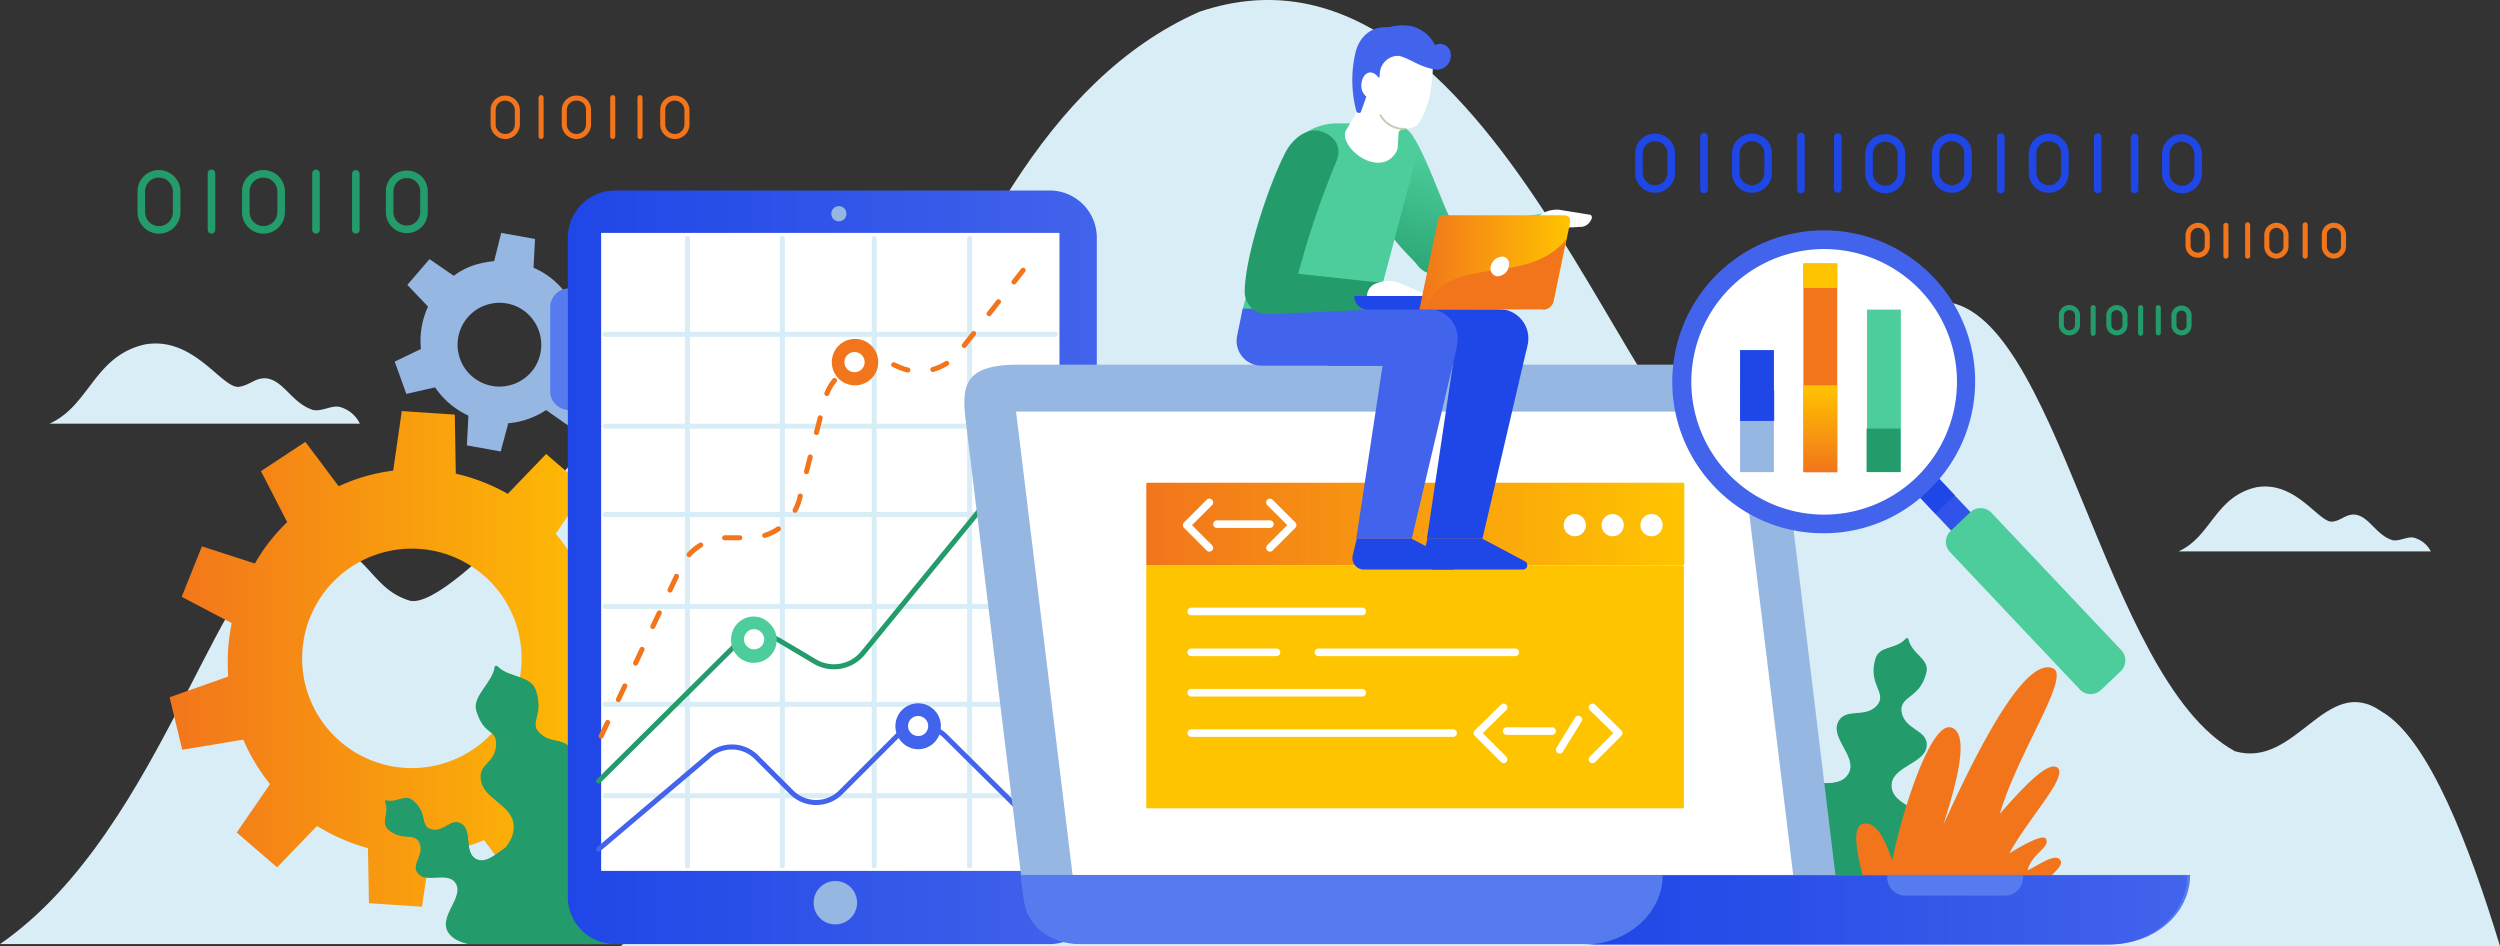 <svg xmlns="http://www.w3.org/2000/svg" xmlns:xlink="http://www.w3.org/1999/xlink" viewBox="0 0 495.3 187.442"><rect x="0" y="0" width="495.3" height="187.442" fill="#333333" stroke="none"/><defs><style>.a{fill:#d9edf6;}.b{fill:url(#a);}.c{fill:#96b7e2;}.d{clip-path:url(#b);}.e{fill:url(#c);}.f{fill:#239b6a;}.g{fill:url(#e);}.ah,.al,.h,.n,.p,.q,.r,.v,.w{fill:none;stroke-linecap:round;stroke-linejoin:round;stroke-miterlimit:10;}.h,.q{stroke:#239b6a;}.ah,.h,.v{stroke-width:1.5px;}.i{fill:url(#f);}.j{fill:url(#g);}.k{fill:#567bef;}.l{fill:url(#h);}.m{fill:#fff;}.n{stroke:#d9edf6;}.o{fill:#4263eb;}.p,.w{stroke:#f2751c;}.p{stroke-dasharray:3 5;}.r{stroke:#4263eb;}.s{fill:#f2751c;}.t{fill:#4ccd9b;}.u{fill:#96b7e1;}.v{stroke:#1f46e7;}.x{fill:url(#i);}.y{fill:#3054e9;}.z{fill:#1f46e7;}.aa{fill:url(#j);}.ab{fill:url(#k);}.ac{fill:#ffc400;}.ad{fill:url(#l);}.ae{fill:url(#m);}.af{fill:url(#n);}.ag{fill:url(#o);}.ah{stroke:#fff;}.ai{fill:url(#p);}.aj{fill:url(#q);}.ak{fill:url(#r);}.al{stroke:#c8cbac;stroke-width:0.382px;}</style><linearGradient id="a" x1="-0.006" y1="0.486" x2="0.99" y2="0.486" gradientUnits="objectBoundingBox"><stop offset="0" stop-color="#f2751c"/><stop offset="1" stop-color="#ffc400"/></linearGradient><clipPath id="b"><rect width="61.6" height="58.4" transform="translate(70.8 128.7)"/></clipPath><linearGradient id="c" x1="22.2" y1="-50.986" x2="22.828" y2="-50.986" gradientUnits="objectBoundingBox"><stop offset="0" stop-color="#239b6a"/><stop offset="1" stop-color="#4ccd9b"/></linearGradient><linearGradient id="e" x1="23.587" y1="-25.831" x2="24.622" y2="-25.831" xlink:href="#c"/><linearGradient id="f" x1="15.284" y1="-25.19" x2="16.272" y2="-25.19" xlink:href="#c"/><linearGradient id="g" x1="3.077" y1="0.431" x2="4.241" y2="0.783" xlink:href="#a"/><linearGradient id="h" y1="0.5" x2="1" y2="0.5" gradientUnits="objectBoundingBox"><stop offset="0" stop-color="#1f46e7"/><stop offset="1" stop-color="#4263eb"/></linearGradient><linearGradient id="i" x1="0" y1="0.495" x2="1" y2="0.495" xlink:href="#h"/><linearGradient id="j" x1="-11.219" y1="0.5" x2="-10.216" y2="0.5" xlink:href="#c"/><linearGradient id="k" x1="-6.645" y1="0.5" x2="-5.646" y2="0.5" xlink:href="#h"/><linearGradient id="l" x1="-7.015" y1="0.999" x2="-7.015" y2="0.001" xlink:href="#a"/><linearGradient id="m" x1="-3.78" y1="0.499" x2="-2.78" y2="0.499" gradientUnits="objectBoundingBox"><stop offset="0" stop-color="#4263eb"/><stop offset="1" stop-color="#1f46e7"/></linearGradient><linearGradient id="n" x1="-11.269" y1="0.499" x2="-10.269" y2="0.499" xlink:href="#c"/><linearGradient id="o" x1="0" y1="0.5" x2="0.999" y2="0.5" xlink:href="#a"/><linearGradient id="p" x1="0.19" y1="1.202" x2="0.625" y2="0.286" xlink:href="#c"/><linearGradient id="q" x1="338.653" y1="1.277" x2="339.294" y2="0.459" xlink:href="#c"/><linearGradient id="r" x1="0.001" y1="0.504" x2="0.999" y2="0.504" xlink:href="#a"/></defs><g transform="translate(0 -0.058)"><path class="a" d="M28.7,68.3c9.7-1.7,15.2,8.7,18.6,8.4,2.1-.3,3-1.6,5-1.7,3.8,0,5.4,5,9.8,6.3,2,.3,3.8-1.2,5.6-.5A6.2,6.2,0,0,1,71.3,84H9.8C17.8,80.4,18.6,70.6,28.7,68.3Z"/><path class="a" d="M216.4,132.9C182.1,113.6,169.1,85,140,58.4c-17.3,23.8-49.9,62.3-58.7,60.7-9.1-2.7-7.8-11.9-21.6-11.9C44,107.2,33,164.3,0,187.1H246.3C233.2,174.8,224.5,154.6,216.4,132.9Z"/><path class="b" d="M118.3,140a45.53,45.53,0,0,0,1-6.6,50.446,50.446,0,0,0,0-5.5l9.3-3.3L126,114.2l-9.7,1.6a40.912,40.912,0,0,0-6.2-10l6.1-8.9-8-6.9-7.6,7.9a37.99,37.99,0,0,0-10.3-4l-.2-11.7-10.5-.7L77.9,93.3a36.259,36.259,0,0,0-10.8,3.1l-6.6-8.8-8.8,5.8,5.2,10.1a36.261,36.261,0,0,0-6.4,8.2L40,108.3l-4,10,9.9,5.2a43.413,43.413,0,0,0-.7,5.2,48.638,48.638,0,0,0,0,5.4l-11.6,4.1,2.5,10.4,12.1-2a37.469,37.469,0,0,0,5.3,8.8L46.9,165l8,6.9,7.9-8.2a39.668,39.668,0,0,0,10.1,4.4l.2,10.9,10.5.7,1.6-10.6a34.265,34.265,0,0,0,10.7-2.6l6.8,9.1,8.9-5.8-5.1-9.9a37.989,37.989,0,0,0,6.8-8.1l10.6,3.4,4-10ZM82.8,152.2A21.739,21.739,0,1,1,103,134.3,21.781,21.781,0,0,1,82.8,152.2Z"/><path class="c" d="M113.5,75.4a16.072,16.072,0,0,0,1.8-8.9l4.8-2.2-2.3-6.4-5.2,1a15.553,15.553,0,0,0-6.9-5.8l.3-5.7-6.7-1.2-1.4,5.6a18.908,18.908,0,0,0-4,.8,13.873,13.873,0,0,0-4,2.1l-4.8-3.3-4.4,5.1,4.1,4.3a16.1,16.1,0,0,0-1.4,8.4l-5.2,2.5,2.3,6.4,5.7-1.3a16.163,16.163,0,0,0,6.6,5.6l-.3,5.9,6.7,1.2,1.5-5.6a14.328,14.328,0,0,0,4.1-.9,15.444,15.444,0,0,0,3.4-1.7l4.7,3.3,4.4-5.1Zm-7.3-3A8.3,8.3,0,1,1,103,61.1,8.357,8.357,0,0,1,106.2,72.4Z"/><g class="d"><path class="e" d="M90,174.7c-1.7-1.8-5.6.3-7.1-1.5-1.8-1.9,1.6-3.9,0-6.5-1.1-1.6-3.2,0-5.9-2.2-1.7-1.4.2-3.4-.7-5.5-.1-.2.1-.3.2-.3,2.2.6,3.8-1.4,5.4.1,2.7,2.3,1.4,4.6,3.1,5.5,2.8,1.2,4.3-2.4,6.5-.9,2,1.3.5,5.4,2.6,6.8,3.3,2.1,6.5-4.8,10.1-2.6,4.8,2.9,6.9,13.6,8,19.3-5.7-.3-19.5,2.6-23.1-1.7C86.2,181.8,92.6,177.6,90,174.7Z"/><path class="f" d="M76.5,158.6c2.2.6,3.8-1.4,5.4.1,2.7,2.3,1.4,4.6,3.1,5.5,2.8,1.2,4.3-2.4,6.5-.9,2,1.3.5,5.4,2.6,6.8,3.3,2.1,6.5-4.8,10.1-2.6,4.8,2.9,6.9,13.6,8,19.3l-.5-.1-35.3-28C76.4,158.5,76.4,158.5,76.5,158.6Z"/></g><g class="d"><path class="g" d="M101.7,163c-.7-3.5-5.8-4.8-6.4-8.2-.7-3.7,3-3.2,3-7.6-.2-2.8-2.4-1.4-3.9-6.2-1-3,3.1-5.5,3.6-8.8,0-.2.3-.3.5-.2,2.3,2.4,6.8,1.8,7.7,4.9,1.5,4.8-1.5,5.1,0,7.5,2.5,3.6,5.6,1.2,7.2,4.6,1.5,3.1-1.7,7.1-.3,10.4,2.5,5.1,9.9-1.1,12.6,4.4,3.6,7.2-3.3,21.8-10,24.2-6.6,1.1-19-3-20.2-11C94.5,170.9,102.7,168.6,101.7,163Z"/><path class="f" d="M98.5,132.2c2.3,2.4,6.8,1.8,7.7,4.9,1.5,4.8-1.1,5.6.4,8,2.4,3.3,5.1.3,6.8,4.1,1.4,3.1-1.7,7.1-.3,10.4,2.5,5.1,9.9-1.1,12.6,4.4,3.6,7.2,4.1,24.2-10,24.2l-.1-.9-17.3-55C98.4,132.1,98.4,132.1,98.5,132.2Z"/></g><path class="h" d="M31.5,34.5A3.458,3.458,0,0,0,28,37.9v4.2a3.5,3.5,0,0,0,7,0V37.9A3.523,3.523,0,0,0,31.5,34.5Z"/><line class="h" y2="11.2" transform="translate(41.9 34.4)"/><path class="h" d="M52.2,34.5a3.458,3.458,0,0,0-3.5,3.4v4.2a3.5,3.5,0,0,0,7,0V37.9A3.523,3.523,0,0,0,52.2,34.5Z"/><line class="h" y2="11.2" transform="translate(62.6 34.4)"/><line class="h" y2="11.1" transform="translate(70.5 34.5)"/><path class="h" d="M80.6,34.6a3.351,3.351,0,0,0-3.4,3.3v4.2a3.4,3.4,0,0,0,6.8,0V37.9A3.351,3.351,0,0,0,80.6,34.6Z"/><path class="a" d="M237.6,2.4c58.7-19.9,87,93.6,106.9,91.4,15.3-.9,23.7-33.9,39.8-34,23.3,0,32.2,74.8,58.5,89.1,12.2,3.5,18-15.6,29-7.9,9.4,5.4,17.5,26.8,23.5,46.5H123C171.1,145.2,176.4,29.5,237.6,2.4Z"/><path class="i" d="M374.8,155.2c.5-3.3,6.5-4,6.9-7.2.5-3.5-4.8-3.2-5-7.4.1-2.7,3.7-2.4,4.9-7.1.9-2.9-2.8-3.7-3.5-6.8,0-.2-.3-.3-.5-.1-2.1,2.4-5.4,1.3-6.1,4.2-1.3,4.7,2,6.3.7,8.6-2.3,3.5-6.7.6-8.1,3.9-1.3,3,3.6,6.6,2.3,9.7-2.2,5-11-.5-13.4,4.8-3.1,7,7.5,14.4,10.6,21.7,6.3-4.7,19.3-5.7,20.1-13.4C384.5,160.3,374.1,160.5,374.8,155.2Z"/><path class="f" d="M377.7,126.5c-2.1,2.4-5.4,1.3-6.1,4.2-1.3,4.7,2,6.3.7,8.6-2.3,3.5-6.7.6-8.1,3.9-1.3,3,3.6,6.6,2.3,9.7-2.2,5-11-.5-13.4,4.8-3.1,7,7.5,14.4,10.6,21.7h0l14.1-53.1C377.8,126.4,377.8,126.4,377.7,126.5Z"/><path class="j" d="M370.8,180h34.4c.8-.9,1.3-1.8.8-2.7a1.184,1.184,0,0,0-1.8,0c1.1-3.8,4.5-5.1,4.1-6.6-.7-1.9-4,.5-6.6,1.8.8-3.4,4.7-4.6,3.6-6.3-.7-.9-4.5,1.3-7.2,2.9,3.9-7.1,11.5-15,9.6-16.9-2-1.7-7.6,4.7-11.5,9.1,3.6-12.2,14-27.1,10.6-28.8-5.6-2.6-15.2,16.4-21.8,31,2.5-7.8,5.4-18.1,1.6-19.3-3.9-1.3-9.5,15.5-11.7,26.3-1.4-3.8-3-7.9-5.9-7.2C366.1,164.2,369,173.4,370.8,180Z"/><path class="k" d="M114.9,81.3h-2.2a3.757,3.757,0,0,1-3.7-3.7V60.9a3.757,3.757,0,0,1,3.7-3.7h2.2a3.757,3.757,0,0,1,3.7,3.7V77.7A3.608,3.608,0,0,1,114.9,81.3Z"/><path class="l" d="M208,187.1H121.8a9.347,9.347,0,0,1-9.3-9.3V47.1a9.347,9.347,0,0,1,9.3-9.3H208a9.347,9.347,0,0,1,9.3,9.3V177.8A9.347,9.347,0,0,1,208,187.1Z"/><path class="c" d="M164.7,42.4a1.5,1.5,0,1,1,1.5,1.5A1.473,1.473,0,0,1,164.7,42.4Z"/><path class="c" d="M161.2,178.9a4.3,4.3,0,1,1,4.3,4.3A4.268,4.268,0,0,1,161.2,178.9Z"/><rect class="m" width="90.8" height="126.4" transform="translate(119.1 46.2)"/><line class="n" y2="124.3" transform="translate(136.2 47.3)"/><line class="n" y2="124.3" transform="translate(155 47.3)"/><line class="n" y2="124.3" transform="translate(173.2 47.3)"/><line class="n" y2="124.3" transform="translate(192.1 47.3)"/><line class="n" x1="89.2" transform="translate(119.9 66.3)"/><line class="n" x1="89.2" transform="translate(119.9 84.5)"/><line class="n" x1="89.2" transform="translate(119.9 102)"/><line class="n" x1="89.2" transform="translate(119.9 120.2)"/><line class="n" x1="89.2" transform="translate(119.9 139.6)"/><line class="n" x1="89.2" transform="translate(119.9 157.7)"/><path class="o" d="M177.4,143.9a4.567,4.567,0,0,0,4.5,4.6,4.5,4.5,0,0,0,4.5-4.6,4.5,4.5,0,1,0-9,0Z"/><path class="p" d="M119.1,145.9l15.7-33.3a10.085,10.085,0,0,1,9.3-6h4.4a10.266,10.266,0,0,0,9.9-7.7l5-19.6a10.232,10.232,0,0,1,14.3-6.7h0a10.052,10.052,0,0,0,12.4-2.9l12.6-16.1"/><path class="q" d="M118.6,154.8l27.6-27.4a7.582,7.582,0,0,1,8.3-.4l6.9,4.1a7.424,7.424,0,0,0,9.6-1.7l38.9-47.6"/><path class="r" d="M118.6,168.3,140.2,150a6.882,6.882,0,0,1,9.6,0l7.1,7.1a6.882,6.882,0,0,0,9.6,0l11.2-11.2a6.882,6.882,0,0,1,9.6,0l22.6,22.4"/><path class="s" d="M164.8,71.8a4.567,4.567,0,0,0,4.5,4.6,4.6,4.6,0,1,0-4.5-4.6Z"/><path class="t" d="M146,123.7a4.683,4.683,0,0,0,.3,6.5,4.53,4.53,0,0,0,6.1-6.7A4.386,4.386,0,0,0,146,123.7Z"/><path class="c" d="M214.5,187.1H365.3L352.1,78.3c-.4-3.7-3.3-6-7.3-6H201.9c-10.7,0-11.4,3.9-10.6,10.9l11.4,93.6A11.645,11.645,0,0,0,214.5,187.1Z"/><path class="m" d="M355.8,177.8,344.1,81.6H201.3l11.8,96.7Z"/><path class="u" d="M273.3,75.4a1.4,1.4,0,1,1,1.4,1.4A1.43,1.43,0,0,1,273.3,75.4Z"/><path class="q" d="M410,61a1.561,1.561,0,0,0-1.6,1.5v1.9a1.6,1.6,0,0,0,3.2,0V62.5A1.561,1.561,0,0,0,410,61Z"/><line class="q" y2="5.1" transform="translate(414.7 61)"/><path class="q" d="M419.4,61a1.561,1.561,0,0,0-1.6,1.5v1.9a1.6,1.6,0,0,0,3.2,0V62.5A1.708,1.708,0,0,0,419.4,61Z"/><line class="q" y2="5.1" transform="translate(424.1 61)"/><line class="q" y2="5" transform="translate(427.6 61)"/><path class="q" d="M432.2,61.1a1.473,1.473,0,0,0-1.5,1.5v1.9a1.538,1.538,0,0,0,1.5,1.5,1.473,1.473,0,0,0,1.5-1.5V62.6A1.473,1.473,0,0,0,432.2,61.1Z"/><path class="v" d="M386.7,27.3a3.138,3.138,0,0,0-3.2,3.1v3.9a3.2,3.2,0,0,0,6.4,0V30.4A3.138,3.138,0,0,0,386.7,27.3Z"/><line class="v" y2="10.4" transform="translate(396.4 27.2)"/><path class="v" d="M405.9,27.3a3.138,3.138,0,0,0-3.2,3.1v3.9a3.2,3.2,0,0,0,6.4,0V30.4A3.138,3.138,0,0,0,405.9,27.3Z"/><line class="v" y2="10.4" transform="translate(415.6 27.2)"/><line class="v" y2="10.3" transform="translate(422.9 27.3)"/><path class="v" d="M432.3,27.4a3.138,3.138,0,0,0-3.2,3.1v3.9a3.2,3.2,0,0,0,6.4,0V30.5A3.272,3.272,0,0,0,432.3,27.4Z"/><path class="v" d="M327.9,27.3a3.138,3.138,0,0,0-3.2,3.1v3.9a3.2,3.2,0,0,0,6.4,0V30.4A3.138,3.138,0,0,0,327.9,27.3Z"/><line class="v" y2="10.5" transform="translate(337.6 27.1)"/><path class="v" d="M347.1,27.3a3.138,3.138,0,0,0-3.2,3.1v3.9a3.2,3.2,0,0,0,6.4,0V30.4A3.138,3.138,0,0,0,347.1,27.3Z"/><line class="v" y2="10.5" transform="translate(356.8 27.1)"/><line class="v" y2="10.3" transform="translate(364.1 27.2)"/><path class="v" d="M373.5,27.4a3.138,3.138,0,0,0-3.2,3.1v3.9a3.2,3.2,0,0,0,6.4,0V30.5A3.137,3.137,0,0,0,373.5,27.4Z"/><path class="w" d="M100.1,19.5a2.348,2.348,0,0,0-2.4,2.3v2.9a2.4,2.4,0,0,0,4.8,0V21.8A2.414,2.414,0,0,0,100.1,19.5Z"/><line class="w" y2="7.7" transform="translate(107.2 19.4)"/><path class="w" d="M114.2,19.5a2.348,2.348,0,0,0-2.4,2.3v2.9a2.4,2.4,0,0,0,4.8,0V21.8A2.288,2.288,0,0,0,114.2,19.5Z"/><line class="w" y2="7.7" transform="translate(121.4 19.4)"/><line class="w" y2="7.7" transform="translate(126.8 19.4)"/><path class="w" d="M133.7,19.5a2.348,2.348,0,0,0-2.4,2.3v2.9a2.4,2.4,0,0,0,4.8,0V21.8A2.416,2.416,0,0,0,133.7,19.5Z"/><path class="w" d="M462.4,44.7a1.9,1.9,0,0,1,1.9,1.9v2.3a1.967,1.967,0,0,1-1.9,1.9,1.9,1.9,0,0,1-1.9-1.9V46.6A1.839,1.839,0,0,1,462.4,44.7Z"/><line class="w" y2="6.2" transform="translate(456.7 44.6)"/><path class="w" d="M451,44.7a1.9,1.9,0,0,1,1.9,1.9v2.3a1.967,1.967,0,0,1-1.9,1.9,1.9,1.9,0,0,1-1.9-1.9V46.6A1.9,1.9,0,0,1,451,44.7Z"/><line class="w" y2="6.2" transform="translate(445.3 44.6)"/><line class="w" y2="6.1" transform="translate(441 44.7)"/><path class="w" d="M435.4,44.7a1.88,1.88,0,0,1,1.9,1.8v2.3a1.817,1.817,0,0,1-1.9,1.8,1.88,1.88,0,0,1-1.9-1.8V46.5A2.033,2.033,0,0,1,435.4,44.7Z"/><path class="k" d="M202.2,173.5l.7,5.2c.7,4.9,5.3,8.4,11,8.4H418.3c8.6,0,15.6-6.1,15.6-13.7H202.2Z"/><path class="x" d="M329.4,173.5c0,7.5-7,13.7-15.6,13.7H417.7c8.6,0,15.6-6.1,15.6-13.7Z"/><path class="k" d="M397.2,177.5H377.5a3.585,3.585,0,0,1-3.6-3.6v-.5h26.9v.5A3.585,3.585,0,0,1,397.2,177.5Z"/><rect class="y" width="5.3" height="17.4" transform="matrix(0.727, -0.687, 0.687, 0.727, 380.152, 98.398)"/><rect class="z" width="5.3" height="4.7" transform="matrix(0.727, -0.687, 0.687, 0.727, 380.235, 98.432)"/><path class="aa" d="M420.3,128.9a2.959,2.959,0,0,1-.1,4.1l-4,3.8a2.959,2.959,0,0,1-4.1-.1l-25.8-27.3a2.959,2.959,0,0,1,.1-4.1l4-3.8a2.959,2.959,0,0,1,4.1.1Z"/><path class="ab" d="M361.3,105.7a29.575,29.575,0,0,1-21.8-9.4,30,30,0,0,1,21.8-50.6,29.915,29.915,0,0,1,20.6,51.7A29.466,29.466,0,0,1,361.3,105.7Zm0-54.5A24.573,24.573,0,1,0,379,58.9,24.13,24.13,0,0,0,361.3,51.2Z"/><path class="m" d="M380.5,57.6a26.314,26.314,0,1,1-37.2-1A26.354,26.354,0,0,1,380.5,57.6Z"/><rect class="s" width="6.7" height="41.3" transform="translate(363.99 93.604) rotate(180)"/><rect class="ac" width="6.7" height="4.9" transform="translate(363.99 57.119) rotate(180)"/><path class="ad" d="M357.3,93.6H364V76.4h-6.7Z"/><rect class="u" width="6.7" height="24.2" transform="translate(351.444 93.595) rotate(180)"/><rect class="z" width="6.7" height="14" transform="translate(351.444 83.43) rotate(180)"/><path class="ae" d="M344.8,83.4h6.7v-6h-6.7Z"/><path class="af" d="M369.9,93.6h6.7V61.4h-6.7Z"/><rect class="f" width="6.7" height="8.6" transform="translate(376.502 93.573) rotate(180)"/><path class="ag" d="M333.4,112.1h-106a.265.265,0,0,1-.3-.3V96a.265.265,0,0,1,.3-.3h106a.265.265,0,0,1,.3.3v15.7C333.6,111.9,333.5,112.1,333.4,112.1Z"/><path class="m" d="M321.7,104.1a2.2,2.2,0,1,1-2.2-2.2A2.22,2.22,0,0,1,321.7,104.1Z"/><path class="m" d="M329.4,104.1a2.2,2.2,0,1,1-2.2-2.2A2.156,2.156,0,0,1,329.4,104.1Z"/><path class="m" d="M314.2,104.1a2.2,2.2,0,1,1-2.2-2.2A2.22,2.22,0,0,1,314.2,104.1Z"/><rect class="ac" width="106.5" height="48.1" transform="translate(227.1 112.1)"/><line class="ah" x2="51.9" transform="translate(236 145.3)"/><line class="ah" x2="39" transform="translate(261.2 129.3)"/><line class="ah" x2="16.9" transform="translate(236 129.3)"/><line class="ah" x2="33.9" transform="translate(236 137.3)"/><line class="ah" x2="33.9" transform="translate(236 121.2)"/><path class="ah" d="M239.6,108.6l-4.5-4.5,4.5-4.5"/><path class="ah" d="M251.6,99.6l4.5,4.5-4.5,4.5"/><line class="ah" x2="10.5" transform="translate(241.1 103.9)"/><path class="ah" d="M297.9,150.5l-5.2-5.2,5.2-5.1"/><path class="ah" d="M315.5,140.2l5.2,5.1-5.2,5.2"/><line class="ah" x1="3.7" y2="6" transform="translate(309 142.6)"/><line class="ah" x2="9" transform="translate(298.5 144.9)"/><path class="ai" d="M273,38.2c-.1-.3,3.4-1.2,3.6-1.4l.7-7.2c.5-.5,2.3-2.4,3.1-1.8,3.1,5.3,6.1,14.9,7.9,17.3.3-.1.6-.1,1-.2l15.6-2.4a2.693,2.693,0,0,1,3.4,2.1h0c.4,1.6-3.8,3.8-5.3,4.2l-16.7,5.3a9.686,9.686,0,0,1-1.1.3,4.7,4.7,0,0,1-4.6-2.1C277.8,49.2,272.6,44.9,273,38.2Z"/><path class="m" d="M305.6,47.7c1.2.2,2.9-1.1,3.9-1.9a2.64,2.64,0,0,1,1.9-.7c.5,0,1.3-.1,2-.1a2.335,2.335,0,0,0,1.6-1l.3-.5c.2-.4,0-.9-.3-.9l-6.2-1a5.8,5.8,0,0,0-3.6,1,1,1,0,0,0-.5.4c-2,1.1-1.4,4.1.9,4.7Z"/><path class="t" d="M275.4,24.5H265a11.259,11.259,0,0,0-11,8.4l-7.8,28.4h26.4l8-30.1A5.4,5.4,0,0,0,275.4,24.5Z"/><path class="z" d="M297.2,61.2l-9.4,11.3h-24a4.9,4.9,0,0,1-4.8-5.9l1.1-5.4h37.1Z"/><circle class="z" cx="5.8" cy="5.8" r="5.8" transform="translate(291.2 61.3)"/><path class="o" d="M283.3,61.2l-9.4,11.3h-24a4.9,4.9,0,0,1-4.8-5.9l1.1-5.4h37.1Z"/><path class="z" d="M282.8,106.8l-.8,3.3a2.281,2.281,0,0,0,2.2,2.8h17.5a.873.873,0,0,0,.5-1.6l-8.5-4.5H282.8Z"/><path class="z" d="M302.6,68.6l-8.9,38.2h-11l5.1-34.2,3.6-7Z"/><circle class="o" cx="5.8" cy="5.8" r="5.8" transform="translate(277.2 61.3)"/><path class="o" d="M288.7,68.6l-9,38.2h-11l5.2-34.2,3.5-7Z"/><path class="z" d="M268.8,106.8l-.8,3.3a2.281,2.281,0,0,0,2.2,2.8h17.5a.873.873,0,0,0,.5-1.6l-8.5-4.5H268.8Z"/><path class="aj" d="M272.9,56l-15.7-1.7a175.2,175.2,0,0,1,7.7-22.6c1.2-3.5-1.7-5.3-3.5-5.7-2.7-.6-5.4,1.7-6.7,4.2-3.4,6.6-8,20.5-8.1,27.6a4.479,4.479,0,0,0,4.1,4.5h1.1l17.5-.8c1.6,0,6.2-1.1,6.3-2.7h0A2.6,2.6,0,0,0,272.9,56Z"/><path class="m" d="M272.3,61.1c1.1.5,3.1-.3,4.3-.8a2.8,2.8,0,0,1,2-.2c.5.1,1.3.3,2,.4a2.107,2.107,0,0,0,1.8-.6l.5-.4a.609.609,0,0,0-.1-1L277,56a5.854,5.854,0,0,0-3.7,0c-.2.1-.4.1-.6.2a2.65,2.65,0,0,0-.4,4.9Z"/><path class="z" d="M285.9,61.4H271a2.689,2.689,0,0,1-2.7-2.7h17.6Z"/><path class="ak" d="M305.7,61.4H281.2l3.7-17.7a1.221,1.221,0,0,1,1.3-1h23.2c1.7,0,1.8.6,1.6,1.8l-3.2,15.2A2.14,2.14,0,0,1,305.7,61.4Z"/><path class="s" d="M305.7,61.4a2.14,2.14,0,0,0,2.1-1.7l2.5-12.2c-8.2,9.8-23.3,2.3-27.9,13.8h23.3Z"/><path class="m" d="M298.9,53a2.4,2.4,0,0,1-2.3,1.8,1.551,1.551,0,0,1-1.2-2.1,2.4,2.4,0,0,1,2.3-1.8C298.7,51,299.2,51.9,298.9,53Z"/><path class="m" d="M283.9,11.4c0,5.4-.5,8.9-2.5,12.6a2.919,2.919,0,0,1-2.8,1.5h0a1.411,1.411,0,0,0-1.5.8l-.2,3a1.854,1.854,0,0,1-.2.7c-2.4,4.6-8.7,1.5-10.1-2.3a2.479,2.479,0,0,1,0-1.7l2.9-4.9,3.7-13Z"/><ellipse class="m" cx="1.9" cy="2.6" rx="1.9" ry="2.6" transform="translate(269.651 14.341) rotate(-1.204)"/><path class="o" d="M283.1,9,276,5.6c-3.8-.8-6.7,1.4-7.5,5.1a23.972,23.972,0,0,0,.2,11.3.549.549,0,0,0,.9.3l1.1-3.1a2.716,2.716,0,0,1-1-2.2c0-1.4.8-2.6,1.8-2.6a2.016,2.016,0,0,1,1.5.9c.2.2.3.3.3-.1l.1-.9a3.673,3.673,0,0,1,4.8-3l5.7,1C287.1,11.3,287,9.8,283.1,9Z"/><path class="al" d="M273.5,22.9a5.341,5.341,0,0,0,4.7,2.7"/><path class="o" d="M272.7,10.9c1.9,1.4,2.1-.1,3.6,0,3.1.6,4.1,2.1,7.8,2.9a2.775,2.775,0,0,0,3.3-3.2A2.129,2.129,0,0,0,284.3,9a6.974,6.974,0,0,0-4.9-3.8,9.734,9.734,0,0,0-9.1,3.5Z"/><path class="m" d="M171.3,71.8a2,2,0,1,1-2-2A2.006,2.006,0,0,1,171.3,71.8Z"/><path class="m" d="M151.4,126.7a2,2,0,1,1-2-2A2.074,2.074,0,0,1,151.4,126.7Z"/><path class="m" d="M180,144.5a1.984,1.984,0,0,1,1.3-2.5,1.992,1.992,0,0,1,1.2,3.8A2.026,2.026,0,0,1,180,144.5Z"/><path class="a" d="M447,96.6c7.9-1.4,12.4,7.1,15.1,6.8,1.7-.2,2.4-1.3,4.1-1.4,3.1,0,4.4,4.1,7.9,5.1,1.6.2,3.1-1,4.5-.4a5.332,5.332,0,0,1,3,2.6h-50C438.1,106.4,438.8,98.5,447,96.6Z"/></g></svg>